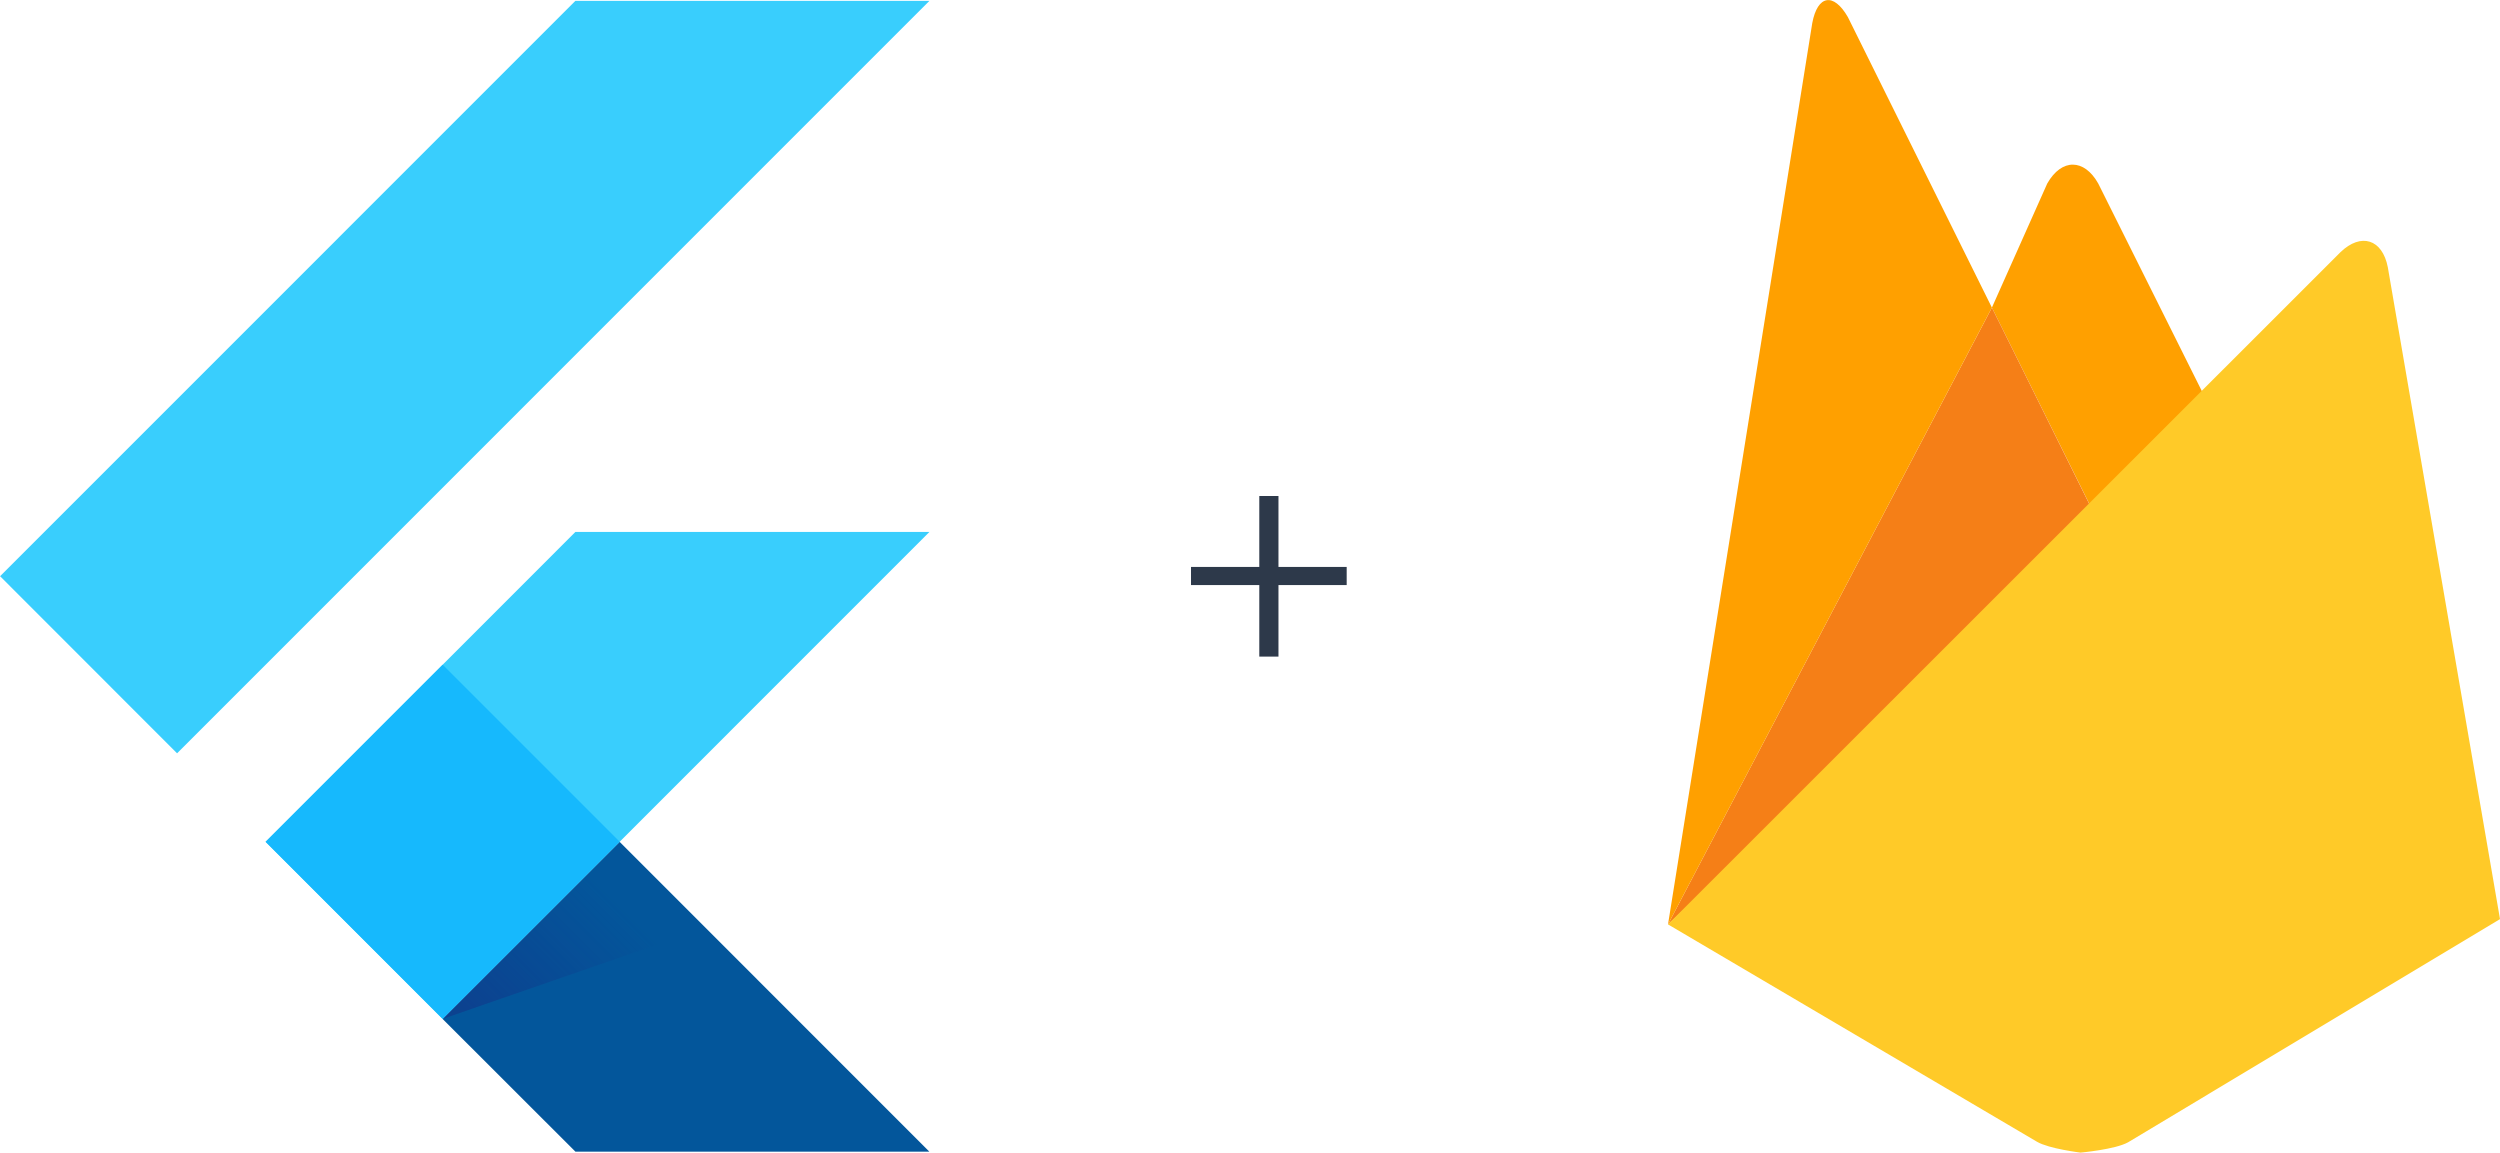 <svg xmlns="http://www.w3.org/2000/svg" xmlns:xlink="http://www.w3.org/1999/xlink" viewBox="0 0 1303.57 601"><defs><clipPath id="a" transform="translate(-21.37 -83.5)"><path fill="none" d="M506,360.86,344.46,522.46,506,684.06H321.4L159.8,522.46l161.6-161.6ZM321.4,83.94l-300,300L113.7,476.3,506,83.94Z"/></clipPath><linearGradient id="e" x1="4537.2" x2="5653.21" y1="-9502.43" y2="-8386.43" gradientTransform="matrix(0.06, 0, 0, -0.06, -0.49, 47.11)" gradientUnits="userSpaceOnUse"><stop offset="0" stop-color="#1a237e" stop-opacity=".4"/><stop offset="1" stop-color="#1a237e" stop-opacity="0"/></linearGradient></defs><g clip-path="url(#a)"><path fill="#39cefd" d="M159.86,522.46l92.27,92.33L506,360.86H321.4Z" transform="translate(-21.37 -83.5)"/></g><g clip-path="url(#a)"><path fill="#39cefd" d="M321.4,83.94H506L113.7,476.3,21.37,384Z" transform="translate(-21.37 -83.5)"/></g><g clip-path="url(#a)"><path fill="#03569b" d="M252.13,614.79,321.4,684H506L344.46,522.46Z" transform="translate(-21.37 -83.5)"/></g><g clip-path="url(#a)"><path fill="url(#e)" d="M389.06,567.35l-44.6-44.89-92.33,92.33Z" transform="translate(-21.37 -83.5)"/></g><g clip-path="url(#a)"><path fill="#16b9fd" d="M159.85,522.43l92.33-92.33,92.33,92.33-92.33,92.33Z" transform="translate(-21.37 -83.5)"/></g><path fill="#ffa000" d="M1176,300.5l-60.14,55.95L1060,243.89l28.88-64.74c7.51-13.14,19.22-13,26.55,0Z" transform="translate(-21.37 -83.5)"/><path fill="#f57f17" d="M1060,243.89l55.8,112.56L891.11,565.5Z" transform="translate(-21.37 -83.5)"/><path fill="#ffca28" d="M1241.75,215c10.74-10.33,21.85-6.8,24.69,7.83l58.5,339.92L1131,679.13c-6.76,3.76-24.78,5.37-24.78,5.37s-16.41-2-22.66-5.63L891.11,565.5Z" transform="translate(-21.37 -83.5)"/><path fill="#ffa000" d="M1060,243.89,891.12,565.5l75.22-470c2.77-14.64,11.11-16,18.54-3.13Z" transform="translate(-21.37 -83.5)"/><path fill="#2d394a" d="M688,342.13v37h35.57v9.44H688v37.31H678V388.56H642.39v-9.44H678v-37Z" transform="translate(-21.37 -83.5)"/></svg>